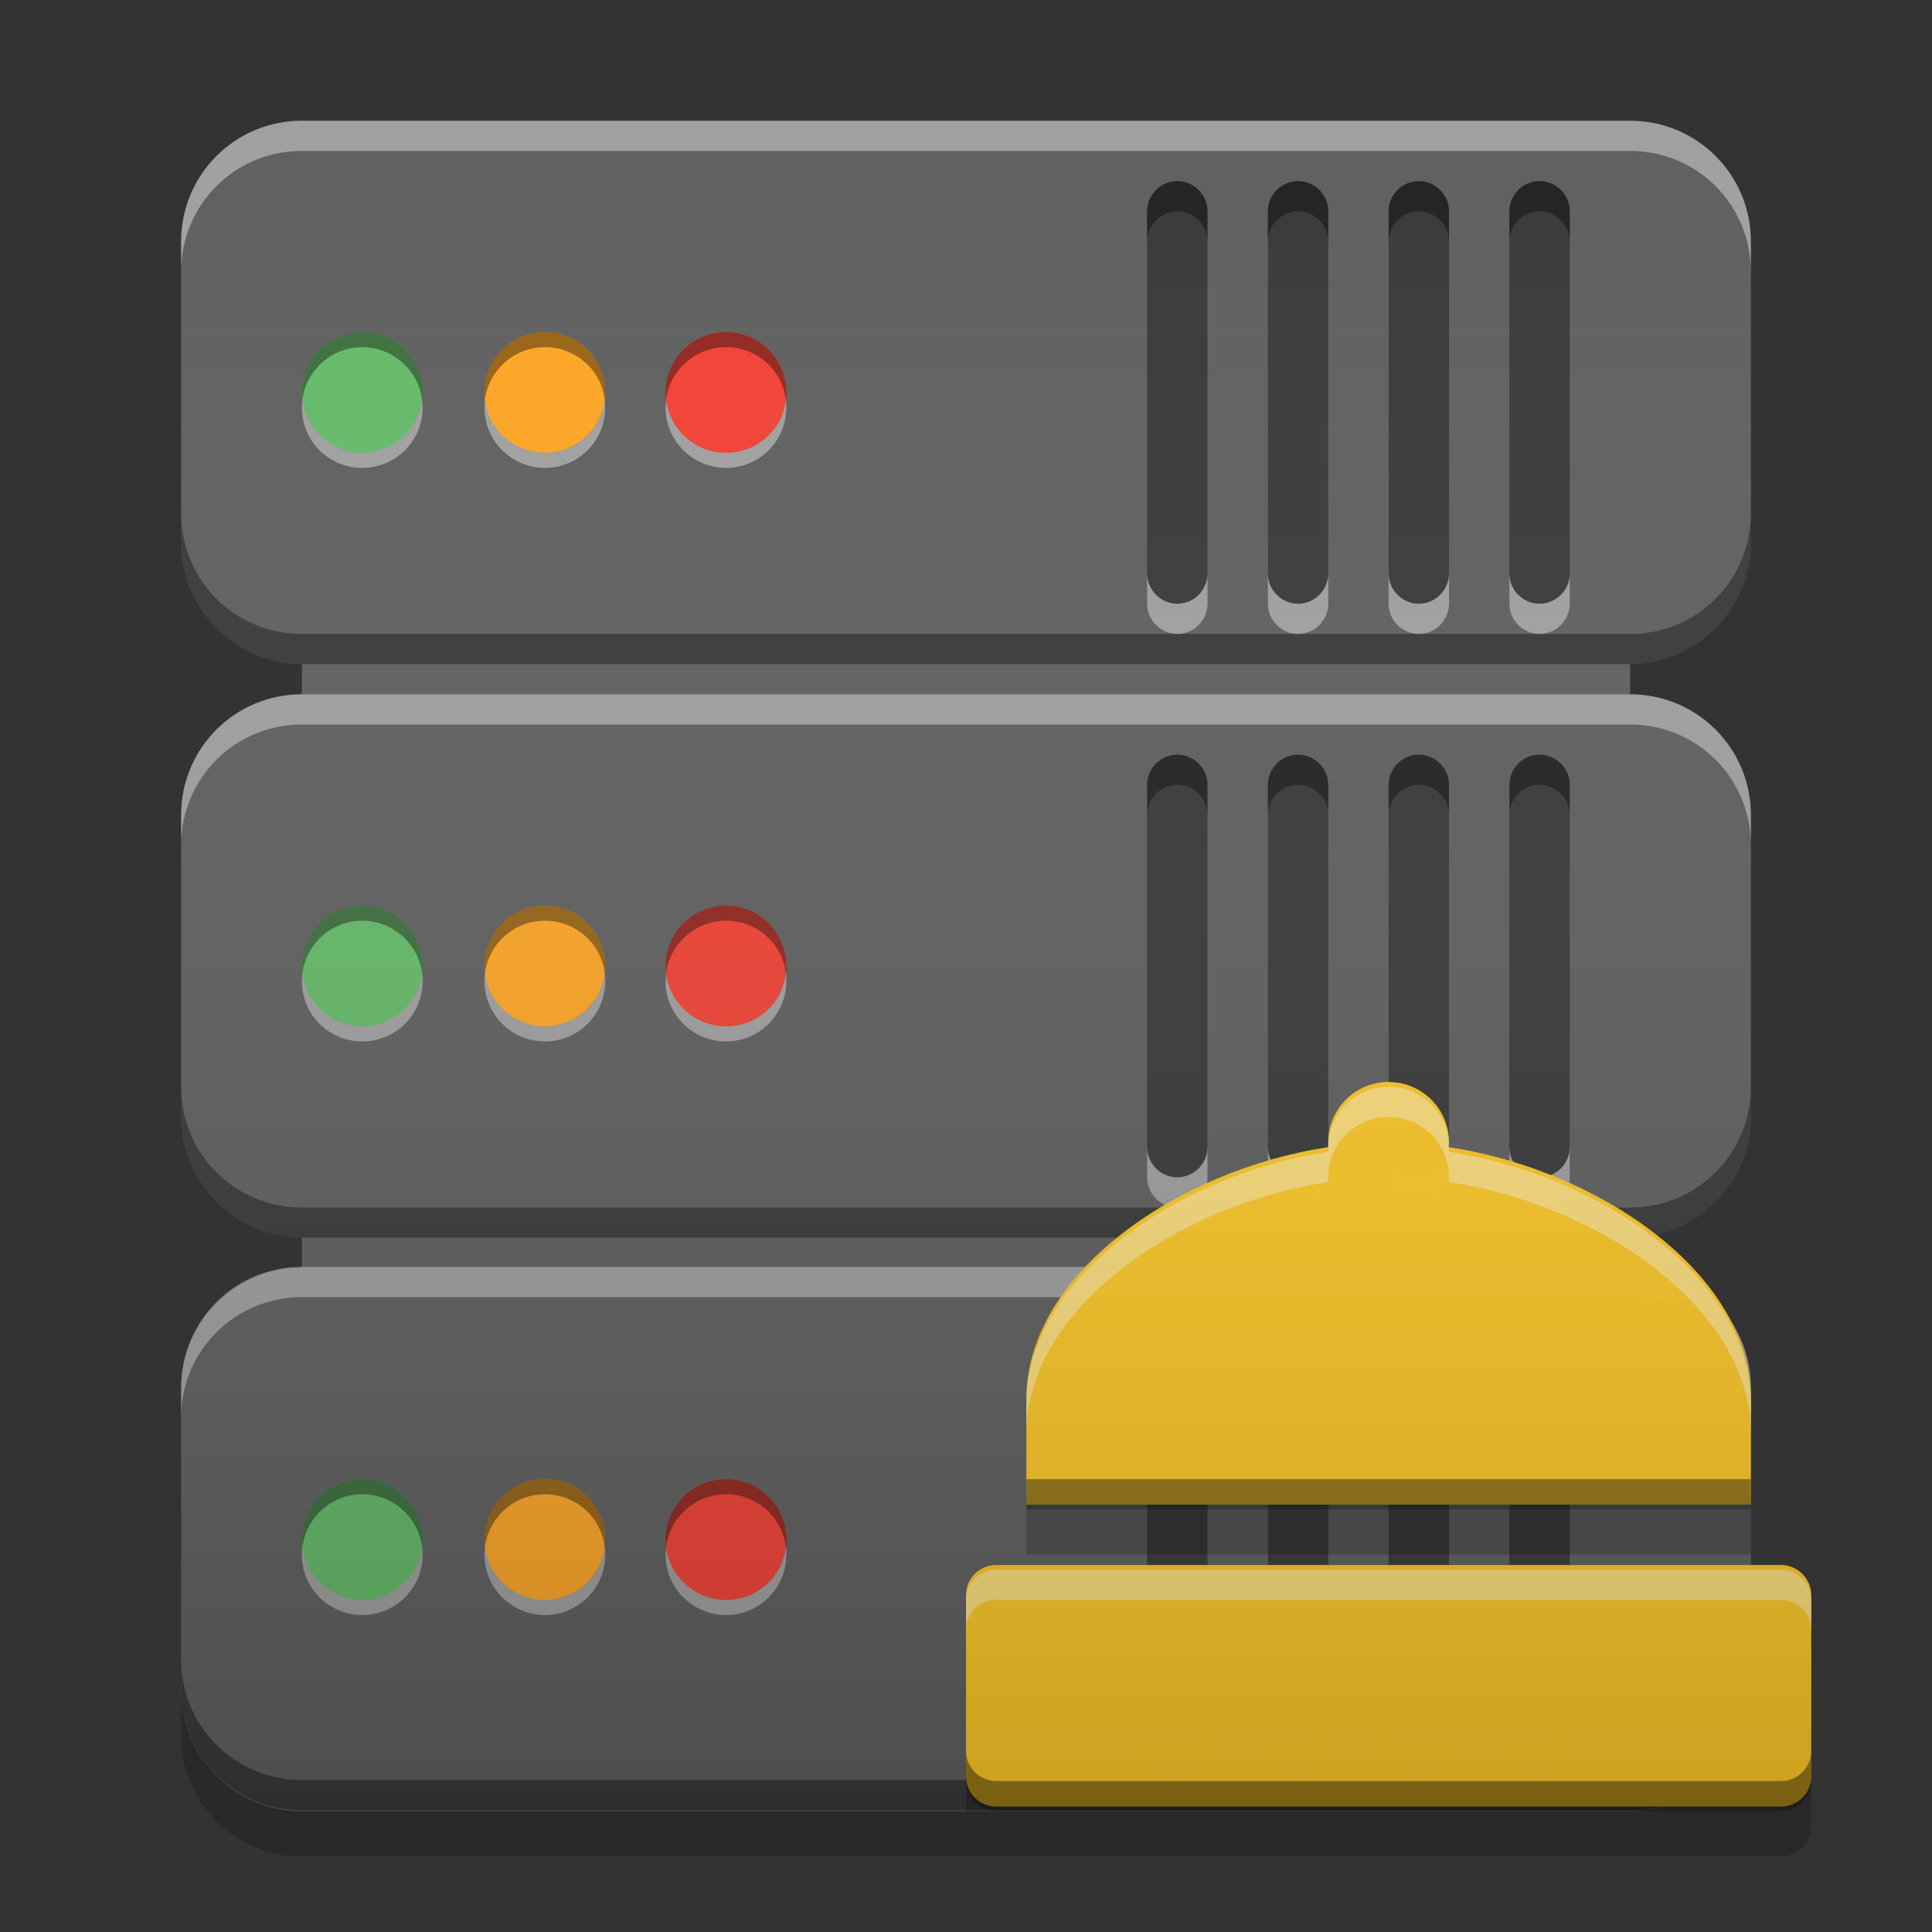 
<svg xmlns="http://www.w3.org/2000/svg" xmlns:xlink="http://www.w3.org/1999/xlink" width="16" height="16" viewBox="0 0 16 16" version="1.1">
<rect x="0" y="0" width="16" height="16" fill="#333333" stroke="none"/>
<defs>
<linearGradient id="linear0" gradientUnits="userSpaceOnUse" x1="32" y1="60" x2="32" y2="4" gradientTransform="matrix(0.25,0,0,0.25,0,0)">
<stop offset="0" style="stop-color:rgb(0%,0%,0%);stop-opacity:0.2;"/>
<stop offset="1" style="stop-color:rgb(100%,100%,100%);stop-opacity:0;"/>
</linearGradient>
</defs>
<g id="surface1">
<path style=" stroke:none;fill-rule:nonzero;fill:rgb(38.039%,38.039%,38.039%);fill-opacity:0.996;" d="M 3.5 3.5 L 12.5 3.5 C 13.051 3.5 13.5 3.949 13.5 4.5 L 13.5 11 C 13.5 11.551 13.051 12 12.5 12 L 3.5 12 C 2.949 12 2.5 11.551 2.5 11 L 2.5 4.5 C 2.5 3.949 2.949 3.5 3.5 3.5 Z M 3.5 3.5 "/>
<path style=" stroke:none;fill-rule:nonzero;fill:rgb(38.039%,38.039%,38.039%);fill-opacity:0.996;" d="M 2.5 1 L 13.5 1 C 14.051 1 14.5 1.449 14.5 2 L 14.5 4.5 C 14.5 5.051 14.051 5.5 13.5 5.5 L 2.5 5.5 C 1.949 5.5 1.5 5.051 1.5 4.5 L 1.5 2 C 1.5 1.449 1.949 1 2.5 1 Z M 2.5 1 "/>
<path style=" stroke:none;fill-rule:nonzero;fill:rgb(40%,73.333%,41.569%);fill-opacity:0.996;" d="M 3 2.75 C 3.277 2.75 3.5 2.973 3.5 3.25 C 3.5 3.527 3.277 3.75 3 3.75 C 2.723 3.75 2.5 3.527 2.5 3.25 C 2.5 2.973 2.723 2.75 3 2.75 Z M 3 2.75 "/>
<path style=" stroke:none;fill-rule:nonzero;fill:rgb(0%,0%,0%);fill-opacity:0.4;" d="M 2.988 2.75 C 2.715 2.758 2.5 2.977 2.5 3.25 C 2.5 3.27 2.5 3.293 2.504 3.312 C 2.535 3.066 2.746 2.875 3 2.875 C 3.254 2.875 3.465 3.066 3.496 3.312 C 3.5 3.293 3.5 3.27 3.5 3.25 C 3.5 2.973 3.277 2.75 3 2.75 C 2.996 2.75 2.992 2.75 2.988 2.75 Z M 2.988 2.75 "/>
<path style=" stroke:none;fill-rule:nonzero;fill:rgb(100%,100%,100%);fill-opacity:0.4;" d="M 2.988 3.875 C 2.715 3.867 2.5 3.648 2.5 3.375 C 2.5 3.355 2.5 3.332 2.504 3.312 C 2.535 3.559 2.746 3.75 3 3.75 C 3.254 3.75 3.465 3.559 3.496 3.312 C 3.5 3.332 3.5 3.355 3.5 3.375 C 3.5 3.652 3.277 3.875 3 3.875 C 2.996 3.875 2.992 3.875 2.988 3.875 Z M 2.988 3.875 "/>
<path style=" stroke:none;fill-rule:nonzero;fill:rgb(100%,65.49%,14.902%);fill-opacity:0.996;" d="M 4.512 2.75 C 4.789 2.75 5.012 2.973 5.012 3.25 C 5.012 3.527 4.789 3.75 4.512 3.75 C 4.238 3.75 4.012 3.527 4.012 3.25 C 4.012 2.973 4.238 2.75 4.512 2.75 Z M 4.512 2.75 "/>
<path style=" stroke:none;fill-rule:nonzero;fill:rgb(0%,0%,0%);fill-opacity:0.4;" d="M 4.5 2.75 C 4.23 2.758 4.012 2.977 4.012 3.25 C 4.012 3.27 4.016 3.293 4.016 3.312 C 4.047 3.066 4.258 2.875 4.512 2.875 C 4.77 2.875 4.98 3.066 5.008 3.312 C 5.012 3.293 5.012 3.27 5.012 3.25 C 5.012 2.973 4.789 2.75 4.512 2.75 C 4.508 2.75 4.504 2.75 4.5 2.75 Z M 4.5 2.75 "/>
<path style=" stroke:none;fill-rule:nonzero;fill:rgb(100%,100%,100%);fill-opacity:0.4;" d="M 4.5 3.875 C 4.23 3.867 4.012 3.648 4.012 3.375 C 4.012 3.355 4.016 3.332 4.016 3.312 C 4.047 3.559 4.258 3.75 4.512 3.75 C 4.77 3.75 4.98 3.559 5.008 3.312 C 5.012 3.332 5.012 3.355 5.012 3.375 C 5.012 3.652 4.789 3.875 4.512 3.875 C 4.508 3.875 4.504 3.875 4.5 3.875 Z M 4.5 3.875 "/>
<path style=" stroke:none;fill-rule:nonzero;fill:rgb(95.686%,26.275%,21.176%);fill-opacity:0.996;" d="M 6.012 2.75 C 6.289 2.75 6.512 2.973 6.512 3.25 C 6.512 3.527 6.289 3.75 6.012 3.75 C 5.738 3.75 5.512 3.527 5.512 3.25 C 5.512 2.973 5.738 2.75 6.012 2.75 Z M 6.012 2.75 "/>
<path style=" stroke:none;fill-rule:nonzero;fill:rgb(0%,0%,0%);fill-opacity:0.4;" d="M 6 2.75 C 5.73 2.758 5.512 2.977 5.512 3.25 C 5.512 3.27 5.516 3.293 5.516 3.312 C 5.547 3.066 5.758 2.875 6.012 2.875 C 6.27 2.875 6.48 3.066 6.508 3.312 C 6.512 3.293 6.512 3.27 6.512 3.25 C 6.512 2.973 6.289 2.75 6.012 2.75 C 6.008 2.75 6.004 2.75 6 2.75 Z M 6 2.75 "/>
<path style=" stroke:none;fill-rule:nonzero;fill:rgb(100%,100%,100%);fill-opacity:0.4;" d="M 6 3.875 C 5.73 3.867 5.512 3.648 5.512 3.375 C 5.512 3.355 5.516 3.332 5.516 3.312 C 5.547 3.559 5.758 3.75 6.012 3.75 C 6.27 3.75 6.48 3.559 6.508 3.312 C 6.512 3.332 6.512 3.355 6.512 3.375 C 6.512 3.652 6.289 3.875 6.012 3.875 C 6.008 3.875 6.004 3.875 6 3.875 Z M 6 3.875 "/>
<path style=" stroke:none;fill-rule:nonzero;fill:rgb(100%,100%,100%);fill-opacity:0.4;" d="M 2.5 1 C 1.945 1 1.5 1.445 1.5 2 L 1.5 2.25 C 1.5 1.695 1.945 1.25 2.5 1.25 L 13.5 1.25 C 14.055 1.25 14.5 1.695 14.5 2.25 L 14.5 2 C 14.5 1.445 14.055 1 13.5 1 Z M 2.5 1 "/>
<path style=" stroke:none;fill-rule:nonzero;fill:rgb(0%,0%,0%);fill-opacity:0.4;" d="M 2.5 5.5 C 1.945 5.5 1.5 5.055 1.5 4.5 L 1.5 4.25 C 1.5 4.805 1.945 5.25 2.5 5.25 L 13.5 5.25 C 14.055 5.25 14.5 4.805 14.5 4.25 L 14.5 4.5 C 14.5 5.055 14.055 5.5 13.5 5.5 Z M 2.5 5.5 "/>
<path style=" stroke:none;fill-rule:nonzero;fill:rgb(38.039%,38.039%,38.039%);fill-opacity:0.996;" d="M 2.5 10.5 L 13.5 10.5 C 14.051 10.5 14.5 10.949 14.5 11.5 L 14.5 14 C 14.5 14.551 14.051 15 13.5 15 L 2.5 15 C 1.949 15 1.5 14.551 1.5 14 L 1.5 11.5 C 1.5 10.949 1.949 10.5 2.5 10.5 Z M 2.5 10.5 "/>
<path style=" stroke:none;fill-rule:nonzero;fill:rgb(38.039%,38.039%,38.039%);fill-opacity:0.996;" d="M 2.5 5.75 L 13.5 5.75 C 14.051 5.75 14.5 6.199 14.5 6.75 L 14.5 9.25 C 14.5 9.801 14.051 10.25 13.5 10.25 L 2.5 10.25 C 1.949 10.25 1.5 9.801 1.5 9.25 L 1.5 6.75 C 1.5 6.199 1.949 5.75 2.5 5.75 Z M 2.5 5.75 "/>
<path style=" stroke:none;fill-rule:nonzero;fill:rgb(100%,100%,100%);fill-opacity:0.4;" d="M 2.5 5.75 C 1.945 5.75 1.5 6.195 1.5 6.75 L 1.5 7 C 1.5 6.445 1.945 6 2.5 6 L 13.5 6 C 14.055 6 14.5 6.445 14.5 7 L 14.5 6.75 C 14.5 6.195 14.055 5.75 13.5 5.75 Z M 2.5 5.75 "/>
<path style=" stroke:none;fill-rule:nonzero;fill:rgb(0%,0%,0%);fill-opacity:0.4;" d="M 2.5 10.25 C 1.945 10.25 1.5 9.805 1.5 9.25 L 1.5 9 C 1.5 9.555 1.945 10 2.5 10 L 13.5 10 C 14.055 10 14.5 9.555 14.5 9 L 14.5 9.25 C 14.5 9.805 14.055 10.25 13.5 10.25 Z M 2.5 10.25 "/>
<path style=" stroke:none;fill-rule:nonzero;fill:rgb(100%,100%,100%);fill-opacity:0.4;" d="M 2.5 10.492 C 1.945 10.492 1.5 10.938 1.5 11.492 L 1.5 11.742 C 1.5 11.188 1.945 10.742 2.5 10.742 L 13.5 10.742 C 14.055 10.742 14.5 11.188 14.5 11.742 L 14.5 11.492 C 14.5 10.938 14.055 10.492 13.5 10.492 Z M 2.5 10.492 "/>
<path style=" stroke:none;fill-rule:nonzero;fill:rgb(0%,0%,0%);fill-opacity:0.4;" d="M 2.5 14.992 C 1.945 14.992 1.5 14.547 1.5 13.992 L 1.5 13.742 C 1.5 14.297 1.945 14.742 2.5 14.742 L 13.5 14.742 C 14.055 14.742 14.5 14.297 14.5 13.742 L 14.5 13.992 C 14.5 14.547 14.055 14.992 13.5 14.992 Z M 2.5 14.992 "/>
<path style=" stroke:none;fill-rule:nonzero;fill:rgb(40%,73.333%,41.569%);fill-opacity:0.996;" d="M 3 7.5 C 3.277 7.5 3.5 7.723 3.5 8 C 3.5 8.277 3.277 8.5 3 8.5 C 2.723 8.5 2.5 8.277 2.5 8 C 2.5 7.723 2.723 7.5 3 7.5 Z M 3 7.5 "/>
<path style=" stroke:none;fill-rule:nonzero;fill:rgb(0%,0%,0%);fill-opacity:0.4;" d="M 2.988 7.5 C 2.715 7.508 2.5 7.727 2.5 8 C 2.5 8.02 2.5 8.043 2.504 8.062 C 2.535 7.816 2.746 7.625 3 7.625 C 3.254 7.625 3.465 7.816 3.496 8.062 C 3.5 8.043 3.5 8.02 3.5 8 C 3.5 7.723 3.277 7.5 3 7.5 C 2.996 7.5 2.992 7.5 2.988 7.5 Z M 2.988 7.5 "/>
<path style=" stroke:none;fill-rule:nonzero;fill:rgb(100%,100%,100%);fill-opacity:0.4;" d="M 2.988 8.625 C 2.715 8.617 2.5 8.398 2.5 8.125 C 2.5 8.105 2.5 8.082 2.504 8.062 C 2.535 8.309 2.746 8.5 3 8.5 C 3.254 8.5 3.465 8.309 3.496 8.062 C 3.5 8.082 3.5 8.105 3.5 8.125 C 3.5 8.402 3.277 8.625 3 8.625 C 2.996 8.625 2.992 8.625 2.988 8.625 Z M 2.988 8.625 "/>
<path style=" stroke:none;fill-rule:nonzero;fill:rgb(100%,65.49%,14.902%);fill-opacity:0.996;" d="M 4.512 7.5 C 4.789 7.5 5.012 7.723 5.012 8 C 5.012 8.277 4.789 8.5 4.512 8.5 C 4.238 8.5 4.012 8.277 4.012 8 C 4.012 7.723 4.238 7.5 4.512 7.5 Z M 4.512 7.5 "/>
<path style=" stroke:none;fill-rule:nonzero;fill:rgb(0%,0%,0%);fill-opacity:0.4;" d="M 4.5 7.5 C 4.23 7.508 4.012 7.727 4.012 8 C 4.012 8.02 4.016 8.043 4.016 8.062 C 4.047 7.816 4.258 7.625 4.512 7.625 C 4.77 7.625 4.98 7.816 5.008 8.062 C 5.012 8.043 5.012 8.02 5.012 8 C 5.012 7.723 4.789 7.5 4.512 7.5 C 4.508 7.5 4.504 7.5 4.5 7.5 Z M 4.5 7.5 "/>
<path style=" stroke:none;fill-rule:nonzero;fill:rgb(100%,100%,100%);fill-opacity:0.4;" d="M 4.5 8.625 C 4.23 8.617 4.012 8.398 4.012 8.125 C 4.012 8.105 4.016 8.082 4.016 8.062 C 4.047 8.309 4.258 8.5 4.512 8.5 C 4.77 8.5 4.98 8.309 5.008 8.062 C 5.012 8.082 5.012 8.105 5.012 8.125 C 5.012 8.402 4.789 8.625 4.512 8.625 C 4.508 8.625 4.504 8.625 4.5 8.625 Z M 4.5 8.625 "/>
<path style=" stroke:none;fill-rule:nonzero;fill:rgb(95.686%,26.275%,21.176%);fill-opacity:0.996;" d="M 6.012 7.5 C 6.289 7.5 6.512 7.723 6.512 8 C 6.512 8.277 6.289 8.5 6.012 8.5 C 5.738 8.5 5.512 8.277 5.512 8 C 5.512 7.723 5.738 7.5 6.012 7.5 Z M 6.012 7.5 "/>
<path style=" stroke:none;fill-rule:nonzero;fill:rgb(0%,0%,0%);fill-opacity:0.4;" d="M 6 7.5 C 5.73 7.508 5.512 7.727 5.512 8 C 5.512 8.02 5.516 8.043 5.516 8.062 C 5.547 7.816 5.758 7.625 6.012 7.625 C 6.27 7.625 6.48 7.816 6.508 8.062 C 6.512 8.043 6.512 8.02 6.512 8 C 6.512 7.723 6.289 7.5 6.012 7.5 C 6.008 7.5 6.004 7.5 6 7.5 Z M 6 7.5 "/>
<path style=" stroke:none;fill-rule:nonzero;fill:rgb(100%,100%,100%);fill-opacity:0.4;" d="M 6 8.625 C 5.73 8.617 5.512 8.398 5.512 8.125 C 5.512 8.105 5.516 8.082 5.516 8.062 C 5.547 8.309 5.758 8.5 6.012 8.5 C 6.27 8.5 6.48 8.309 6.508 8.062 C 6.512 8.082 6.512 8.105 6.512 8.125 C 6.512 8.402 6.289 8.625 6.012 8.625 C 6.008 8.625 6.004 8.625 6 8.625 Z M 6 8.625 "/>
<path style=" stroke:none;fill-rule:nonzero;fill:rgb(40%,73.333%,41.569%);fill-opacity:0.996;" d="M 3 12.25 C 3.277 12.25 3.5 12.473 3.5 12.75 C 3.5 13.027 3.277 13.25 3 13.25 C 2.723 13.25 2.5 13.027 2.5 12.75 C 2.5 12.473 2.723 12.25 3 12.25 Z M 3 12.25 "/>
<path style=" stroke:none;fill-rule:nonzero;fill:rgb(0%,0%,0%);fill-opacity:0.4;" d="M 2.988 12.25 C 2.715 12.258 2.5 12.477 2.5 12.75 C 2.5 12.77 2.5 12.793 2.504 12.812 C 2.535 12.566 2.746 12.375 3 12.375 C 3.254 12.375 3.465 12.566 3.496 12.812 C 3.5 12.793 3.5 12.77 3.5 12.75 C 3.5 12.473 3.277 12.25 3 12.25 C 2.996 12.25 2.992 12.25 2.988 12.25 Z M 2.988 12.25 "/>
<path style=" stroke:none;fill-rule:nonzero;fill:rgb(100%,100%,100%);fill-opacity:0.4;" d="M 2.988 13.375 C 2.715 13.367 2.5 13.148 2.5 12.875 C 2.5 12.855 2.5 12.832 2.504 12.812 C 2.535 13.059 2.746 13.25 3 13.25 C 3.254 13.25 3.465 13.059 3.496 12.812 C 3.5 12.832 3.5 12.855 3.5 12.875 C 3.5 13.152 3.277 13.375 3 13.375 C 2.996 13.375 2.992 13.375 2.988 13.375 Z M 2.988 13.375 "/>
<path style=" stroke:none;fill-rule:nonzero;fill:rgb(100%,65.49%,14.902%);fill-opacity:0.996;" d="M 4.512 12.25 C 4.789 12.25 5.012 12.473 5.012 12.75 C 5.012 13.027 4.789 13.25 4.512 13.25 C 4.238 13.25 4.012 13.027 4.012 12.75 C 4.012 12.473 4.238 12.25 4.512 12.25 Z M 4.512 12.25 "/>
<path style=" stroke:none;fill-rule:nonzero;fill:rgb(0%,0%,0%);fill-opacity:0.4;" d="M 4.5 12.25 C 4.23 12.258 4.012 12.477 4.012 12.75 C 4.012 12.77 4.016 12.793 4.016 12.812 C 4.047 12.566 4.258 12.375 4.512 12.375 C 4.77 12.375 4.98 12.566 5.008 12.812 C 5.012 12.793 5.012 12.77 5.012 12.75 C 5.012 12.473 4.789 12.25 4.512 12.25 C 4.508 12.25 4.504 12.25 4.5 12.25 Z M 4.5 12.25 "/>
<path style=" stroke:none;fill-rule:nonzero;fill:rgb(100%,100%,100%);fill-opacity:0.4;" d="M 4.5 13.375 C 4.23 13.367 4.012 13.148 4.012 12.875 C 4.012 12.855 4.016 12.832 4.016 12.812 C 4.047 13.059 4.258 13.25 4.512 13.25 C 4.77 13.25 4.98 13.059 5.008 12.812 C 5.012 12.832 5.012 12.855 5.012 12.875 C 5.012 13.152 4.789 13.375 4.512 13.375 C 4.508 13.375 4.504 13.375 4.5 13.375 Z M 4.5 13.375 "/>
<path style=" stroke:none;fill-rule:nonzero;fill:rgb(95.686%,26.275%,21.176%);fill-opacity:0.996;" d="M 6.012 12.25 C 6.289 12.25 6.512 12.473 6.512 12.75 C 6.512 13.027 6.289 13.25 6.012 13.25 C 5.738 13.25 5.512 13.027 5.512 12.75 C 5.512 12.473 5.738 12.25 6.012 12.25 Z M 6.012 12.25 "/>
<path style=" stroke:none;fill-rule:nonzero;fill:rgb(0%,0%,0%);fill-opacity:0.4;" d="M 6 12.25 C 5.73 12.258 5.512 12.477 5.512 12.75 C 5.512 12.77 5.516 12.793 5.516 12.812 C 5.547 12.566 5.758 12.375 6.012 12.375 C 6.27 12.375 6.48 12.566 6.508 12.812 C 6.512 12.793 6.512 12.77 6.512 12.75 C 6.512 12.473 6.289 12.25 6.012 12.25 C 6.008 12.25 6.004 12.25 6 12.25 Z M 6 12.25 "/>
<path style=" stroke:none;fill-rule:nonzero;fill:rgb(100%,100%,100%);fill-opacity:0.4;" d="M 6 13.375 C 5.73 13.367 5.512 13.148 5.512 12.875 C 5.512 12.855 5.516 12.832 5.516 12.812 C 5.547 13.059 5.758 13.25 6.012 13.25 C 6.27 13.25 6.48 13.059 6.508 12.812 C 6.512 12.832 6.512 12.855 6.512 12.875 C 6.512 13.152 6.289 13.375 6.012 13.375 C 6.008 13.375 6.004 13.375 6 13.375 Z M 6 13.375 "/>
<path style=" stroke:none;fill-rule:nonzero;fill:rgb(0%,0%,0%);fill-opacity:0.2;" d="M 1.5 14 L 1.5 14.375 C 1.5 14.93 1.945 15.375 2.5 15.375 L 13.5 15.375 C 13.504 15.375 13.508 15.375 13.508 15.375 L 8.25 15.375 C 8.113 15.375 8 15.262 8 15.125 L 8 15 L 2.5 15 C 1.945 15 1.5 14.555 1.5 14 Z M 1.5 14 "/>
<path style=" stroke:none;fill-rule:nonzero;fill:rgb(0%,0%,0%);fill-opacity:0.4;" d="M 9.75 1.5 C 9.887 1.5 10 1.613 10 1.75 L 10 4.75 C 10 4.887 9.887 5 9.75 5 C 9.613 5 9.5 4.887 9.5 4.75 L 9.5 1.75 C 9.5 1.613 9.613 1.5 9.75 1.5 Z M 9.75 1.5 "/>
<path style=" stroke:none;fill-rule:nonzero;fill:rgb(0%,0%,0%);fill-opacity:0.4;" d="M 9.75 1.5 C 9.613 1.5 9.5 1.613 9.5 1.75 L 9.5 2 C 9.5 1.863 9.613 1.75 9.75 1.75 C 9.887 1.75 10 1.863 10 2 L 10 1.75 C 10 1.613 9.887 1.5 9.75 1.5 Z M 9.75 1.5 "/>
<path style=" stroke:none;fill-rule:nonzero;fill:rgb(100%,100%,100%);fill-opacity:0.4;" d="M 9.75 5.25 C 9.613 5.25 9.5 5.137 9.5 5 L 9.5 4.75 C 9.5 4.887 9.613 5 9.75 5 C 9.887 5 10 4.887 10 4.75 L 10 5 C 10 5.137 9.887 5.25 9.75 5.25 Z M 9.75 5.25 "/>
<path style=" stroke:none;fill-rule:nonzero;fill:rgb(0%,0%,0%);fill-opacity:0.4;" d="M 10.75 1.5 C 10.887 1.5 11 1.613 11 1.75 L 11 4.75 C 11 4.887 10.887 5 10.75 5 C 10.613 5 10.5 4.887 10.5 4.75 L 10.5 1.75 C 10.5 1.613 10.613 1.5 10.75 1.5 Z M 10.75 1.5 "/>
<path style=" stroke:none;fill-rule:nonzero;fill:rgb(0%,0%,0%);fill-opacity:0.4;" d="M 10.75 1.5 C 10.613 1.5 10.5 1.613 10.5 1.75 L 10.5 2 C 10.5 1.863 10.613 1.75 10.75 1.75 C 10.887 1.75 11 1.863 11 2 L 11 1.75 C 11 1.613 10.887 1.5 10.75 1.5 Z M 10.75 1.5 "/>
<path style=" stroke:none;fill-rule:nonzero;fill:rgb(100%,100%,100%);fill-opacity:0.4;" d="M 10.75 5.25 C 10.613 5.25 10.5 5.137 10.5 5 L 10.5 4.75 C 10.5 4.887 10.613 5 10.75 5 C 10.887 5 11 4.887 11 4.75 L 11 5 C 11 5.137 10.887 5.25 10.75 5.25 Z M 10.75 5.25 "/>
<path style=" stroke:none;fill-rule:nonzero;fill:rgb(0%,0%,0%);fill-opacity:0.4;" d="M 11.75 1.5 C 11.887 1.5 12 1.613 12 1.75 L 12 4.75 C 12 4.887 11.887 5 11.75 5 C 11.613 5 11.5 4.887 11.5 4.75 L 11.5 1.75 C 11.5 1.613 11.613 1.5 11.75 1.5 Z M 11.75 1.5 "/>
<path style=" stroke:none;fill-rule:nonzero;fill:rgb(0%,0%,0%);fill-opacity:0.4;" d="M 11.75 1.5 C 11.613 1.5 11.5 1.613 11.5 1.75 L 11.5 2 C 11.5 1.863 11.613 1.75 11.75 1.75 C 11.887 1.75 12 1.863 12 2 L 12 1.75 C 12 1.613 11.887 1.5 11.75 1.5 Z M 11.75 1.5 "/>
<path style=" stroke:none;fill-rule:nonzero;fill:rgb(100%,100%,100%);fill-opacity:0.4;" d="M 11.75 5.25 C 11.613 5.25 11.5 5.137 11.5 5 L 11.5 4.75 C 11.5 4.887 11.613 5 11.75 5 C 11.887 5 12 4.887 12 4.75 L 12 5 C 12 5.137 11.887 5.25 11.75 5.25 Z M 11.75 5.25 "/>
<path style=" stroke:none;fill-rule:nonzero;fill:rgb(0%,0%,0%);fill-opacity:0.4;" d="M 12.75 1.5 C 12.887 1.5 13 1.613 13 1.75 L 13 4.75 C 13 4.887 12.887 5 12.75 5 C 12.613 5 12.5 4.887 12.5 4.75 L 12.5 1.75 C 12.5 1.613 12.613 1.5 12.75 1.5 Z M 12.75 1.5 "/>
<path style=" stroke:none;fill-rule:nonzero;fill:rgb(0%,0%,0%);fill-opacity:0.4;" d="M 12.75 1.5 C 12.613 1.5 12.5 1.613 12.5 1.75 L 12.5 2 C 12.5 1.863 12.613 1.75 12.75 1.75 C 12.887 1.75 13 1.863 13 2 L 13 1.75 C 13 1.613 12.887 1.5 12.75 1.5 Z M 12.75 1.5 "/>
<path style=" stroke:none;fill-rule:nonzero;fill:rgb(100%,100%,100%);fill-opacity:0.4;" d="M 12.75 5.25 C 12.613 5.25 12.5 5.137 12.5 5 L 12.5 4.75 C 12.5 4.887 12.613 5 12.75 5 C 12.887 5 13 4.887 13 4.75 L 13 5 C 13 5.137 12.887 5.25 12.75 5.25 Z M 12.75 5.25 "/>
<path style=" stroke:none;fill-rule:nonzero;fill:rgb(0%,0%,0%);fill-opacity:0.4;" d="M 9.75 6.25 C 9.887 6.25 10 6.363 10 6.5 L 10 9.5 C 10 9.637 9.887 9.75 9.75 9.75 C 9.613 9.75 9.5 9.637 9.5 9.5 L 9.5 6.5 C 9.5 6.363 9.613 6.25 9.75 6.25 Z M 9.75 6.25 "/>
<path style=" stroke:none;fill-rule:nonzero;fill:rgb(0%,0%,0%);fill-opacity:0.4;" d="M 9.75 6.25 C 9.613 6.25 9.5 6.363 9.5 6.5 L 9.5 6.75 C 9.5 6.613 9.613 6.5 9.75 6.5 C 9.887 6.5 10 6.613 10 6.75 L 10 6.5 C 10 6.363 9.887 6.25 9.75 6.25 Z M 9.75 6.25 "/>
<path style=" stroke:none;fill-rule:nonzero;fill:rgb(100%,100%,100%);fill-opacity:0.4;" d="M 9.75 10 C 9.613 10 9.5 9.887 9.5 9.75 L 9.5 9.5 C 9.5 9.637 9.613 9.75 9.75 9.75 C 9.887 9.75 10 9.637 10 9.5 L 10 9.75 C 10 9.887 9.887 10 9.75 10 Z M 9.75 10 "/>
<path style=" stroke:none;fill-rule:nonzero;fill:rgb(0%,0%,0%);fill-opacity:0.4;" d="M 10.75 6.25 C 10.887 6.25 11 6.363 11 6.5 L 11 9.5 C 11 9.637 10.887 9.75 10.75 9.75 C 10.613 9.75 10.5 9.637 10.5 9.5 L 10.5 6.5 C 10.5 6.363 10.613 6.25 10.75 6.25 Z M 10.75 6.25 "/>
<path style=" stroke:none;fill-rule:nonzero;fill:rgb(0%,0%,0%);fill-opacity:0.4;" d="M 10.75 6.25 C 10.613 6.25 10.5 6.363 10.5 6.5 L 10.5 6.75 C 10.5 6.613 10.613 6.5 10.75 6.5 C 10.887 6.5 11 6.613 11 6.75 L 11 6.5 C 11 6.363 10.887 6.25 10.75 6.25 Z M 10.75 6.25 "/>
<path style=" stroke:none;fill-rule:nonzero;fill:rgb(100%,100%,100%);fill-opacity:0.4;" d="M 10.75 10 C 10.613 10 10.5 9.887 10.5 9.75 L 10.5 9.5 C 10.5 9.637 10.613 9.75 10.75 9.75 C 10.887 9.75 11 9.637 11 9.5 L 11 9.75 C 11 9.887 10.887 10 10.75 10 Z M 10.75 10 "/>
<path style=" stroke:none;fill-rule:nonzero;fill:rgb(0%,0%,0%);fill-opacity:0.4;" d="M 11.75 6.25 C 11.887 6.25 12 6.363 12 6.5 L 12 9.5 C 12 9.637 11.887 9.75 11.75 9.75 C 11.613 9.75 11.5 9.637 11.5 9.5 L 11.5 6.5 C 11.5 6.363 11.613 6.25 11.75 6.25 Z M 11.75 6.25 "/>
<path style=" stroke:none;fill-rule:nonzero;fill:rgb(0%,0%,0%);fill-opacity:0.4;" d="M 11.75 6.25 C 11.613 6.25 11.5 6.363 11.5 6.5 L 11.5 6.75 C 11.5 6.613 11.613 6.5 11.75 6.5 C 11.887 6.5 12 6.613 12 6.75 L 12 6.5 C 12 6.363 11.887 6.25 11.75 6.25 Z M 11.75 6.25 "/>
<path style=" stroke:none;fill-rule:nonzero;fill:rgb(100%,100%,100%);fill-opacity:0.4;" d="M 11.75 10 C 11.613 10 11.5 9.887 11.5 9.75 L 11.5 9.5 C 11.5 9.637 11.613 9.75 11.75 9.75 C 11.887 9.75 12 9.637 12 9.5 L 12 9.75 C 12 9.887 11.887 10 11.75 10 Z M 11.75 10 "/>
<path style=" stroke:none;fill-rule:nonzero;fill:rgb(0%,0%,0%);fill-opacity:0.4;" d="M 12.75 6.25 C 12.887 6.25 13 6.363 13 6.5 L 13 9.5 C 13 9.637 12.887 9.75 12.75 9.75 C 12.613 9.75 12.5 9.637 12.5 9.5 L 12.5 6.5 C 12.5 6.363 12.613 6.25 12.75 6.25 Z M 12.75 6.25 "/>
<path style=" stroke:none;fill-rule:nonzero;fill:rgb(0%,0%,0%);fill-opacity:0.4;" d="M 12.75 6.25 C 12.613 6.25 12.5 6.363 12.5 6.5 L 12.5 6.75 C 12.5 6.613 12.613 6.5 12.75 6.5 C 12.887 6.5 13 6.613 13 6.75 L 13 6.5 C 13 6.363 12.887 6.25 12.75 6.25 Z M 12.75 6.25 "/>
<path style=" stroke:none;fill-rule:nonzero;fill:rgb(100%,100%,100%);fill-opacity:0.4;" d="M 12.75 10 C 12.613 10 12.5 9.887 12.5 9.75 L 12.5 9.5 C 12.5 9.637 12.613 9.75 12.75 9.75 C 12.887 9.75 13 9.637 13 9.5 L 13 9.75 C 13 9.887 12.887 10 12.75 10 Z M 12.75 10 "/>
<path style=" stroke:none;fill-rule:nonzero;fill:rgb(0%,0%,0%);fill-opacity:0.4;" d="M 9.75 11 C 9.887 11 10 11.113 10 11.25 L 10 14.25 C 10 14.387 9.887 14.5 9.75 14.5 C 9.613 14.5 9.5 14.387 9.5 14.25 L 9.5 11.25 C 9.5 11.113 9.613 11 9.75 11 Z M 9.75 11 "/>
<path style=" stroke:none;fill-rule:nonzero;fill:rgb(0%,0%,0%);fill-opacity:0.4;" d="M 9.75 11 C 9.613 11 9.5 11.113 9.5 11.25 L 9.5 11.5 C 9.5 11.363 9.613 11.25 9.75 11.25 C 9.887 11.25 10 11.363 10 11.5 L 10 11.25 C 10 11.113 9.887 11 9.75 11 Z M 9.75 11 "/>
<path style=" stroke:none;fill-rule:nonzero;fill:rgb(100%,100%,100%);fill-opacity:0.4;" d="M 9.75 14.75 C 9.613 14.75 9.5 14.637 9.5 14.5 L 9.5 14.25 C 9.5 14.387 9.613 14.5 9.75 14.5 C 9.887 14.5 10 14.387 10 14.25 L 10 14.5 C 10 14.637 9.887 14.75 9.75 14.75 Z M 9.75 14.75 "/>
<path style=" stroke:none;fill-rule:nonzero;fill:rgb(0%,0%,0%);fill-opacity:0.4;" d="M 10.75 11 C 10.887 11 11 11.113 11 11.25 L 11 14.25 C 11 14.387 10.887 14.5 10.75 14.5 C 10.613 14.5 10.5 14.387 10.5 14.25 L 10.5 11.25 C 10.5 11.113 10.613 11 10.75 11 Z M 10.75 11 "/>
<path style=" stroke:none;fill-rule:nonzero;fill:rgb(0%,0%,0%);fill-opacity:0.4;" d="M 10.75 11 C 10.613 11 10.5 11.113 10.5 11.25 L 10.5 11.5 C 10.5 11.363 10.613 11.25 10.75 11.25 C 10.887 11.25 11 11.363 11 11.5 L 11 11.25 C 11 11.113 10.887 11 10.75 11 Z M 10.75 11 "/>
<path style=" stroke:none;fill-rule:nonzero;fill:rgb(100%,100%,100%);fill-opacity:0.4;" d="M 10.75 14.75 C 10.613 14.75 10.5 14.637 10.5 14.5 L 10.5 14.25 C 10.5 14.387 10.613 14.5 10.75 14.5 C 10.887 14.5 11 14.387 11 14.25 L 11 14.5 C 11 14.637 10.887 14.75 10.75 14.75 Z M 10.75 14.75 "/>
<path style=" stroke:none;fill-rule:nonzero;fill:rgb(0%,0%,0%);fill-opacity:0.4;" d="M 11.75 11 C 11.887 11 12 11.113 12 11.25 L 12 14.25 C 12 14.387 11.887 14.5 11.75 14.5 C 11.613 14.5 11.5 14.387 11.5 14.25 L 11.5 11.25 C 11.5 11.113 11.613 11 11.75 11 Z M 11.75 11 "/>
<path style=" stroke:none;fill-rule:nonzero;fill:rgb(0%,0%,0%);fill-opacity:0.4;" d="M 11.75 11 C 11.613 11 11.5 11.113 11.5 11.25 L 11.5 11.5 C 11.5 11.363 11.613 11.25 11.75 11.25 C 11.887 11.25 12 11.363 12 11.5 L 12 11.25 C 12 11.113 11.887 11 11.75 11 Z M 11.75 11 "/>
<path style=" stroke:none;fill-rule:nonzero;fill:rgb(100%,100%,100%);fill-opacity:0.4;" d="M 11.75 14.75 C 11.613 14.75 11.5 14.637 11.5 14.5 L 11.5 14.25 C 11.5 14.387 11.613 14.5 11.75 14.5 C 11.887 14.5 12 14.387 12 14.25 L 12 14.5 C 12 14.637 11.887 14.75 11.75 14.75 Z M 11.75 14.75 "/>
<path style=" stroke:none;fill-rule:nonzero;fill:rgb(0%,0%,0%);fill-opacity:0.4;" d="M 12.75 11 C 12.887 11 13 11.113 13 11.25 L 13 14.25 C 13 14.387 12.887 14.5 12.75 14.5 C 12.613 14.5 12.5 14.387 12.5 14.25 L 12.5 11.25 C 12.5 11.113 12.613 11 12.75 11 Z M 12.75 11 "/>
<path style=" stroke:none;fill-rule:nonzero;fill:rgb(0%,0%,0%);fill-opacity:0.4;" d="M 12.75 11 C 12.613 11 12.5 11.113 12.5 11.25 L 12.5 11.5 C 12.5 11.363 12.613 11.25 12.75 11.25 C 12.887 11.25 13 11.363 13 11.5 L 13 11.25 C 13 11.113 12.887 11 12.75 11 Z M 12.75 11 "/>
<path style=" stroke:none;fill-rule:nonzero;fill:rgb(100%,100%,100%);fill-opacity:0.4;" d="M 12.75 14.75 C 12.613 14.75 12.5 14.637 12.5 14.5 L 12.5 14.25 C 12.5 14.387 12.613 14.5 12.75 14.5 C 12.887 14.5 13 14.387 13 14.25 L 13 14.5 C 13 14.637 12.887 14.75 12.75 14.75 Z M 12.75 14.75 "/>
<path style=" stroke:none;fill-rule:nonzero;fill:rgb(100%,79.216%,15.686%);fill-opacity:0.996;" d="M 11.484 8.961 C 11.215 8.969 11 9.188 11 9.461 C 11 9.473 11 9.488 11 9.5 C 9.754 9.688 8.5 10.547 8.5 11.586 L 8.5 12.461 L 14.5 12.461 L 14.5 11.586 C 14.5 10.547 13.242 9.688 11.996 9.5 C 11.996 9.488 12 9.473 12 9.461 C 12 9.184 11.777 8.961 11.5 8.961 C 11.492 8.961 11.488 8.961 11.484 8.961 Z M 8.25 12.961 C 8.109 12.961 8 13.074 8 13.211 L 8 14.711 C 8 14.848 8.109 14.961 8.25 14.961 L 14.75 14.961 C 14.887 14.961 15 14.848 15 14.711 L 15 13.211 C 15 13.074 14.887 12.961 14.75 12.961 Z M 8.25 12.961 "/>
<path style=" stroke:none;fill-rule:nonzero;fill:rgb(100%,100%,100%);fill-opacity:0.4;" d="M 11.488 9 C 11.215 9.008 11 9.227 11 9.5 C 11 9.512 11 9.527 11 9.539 C 9.754 9.727 8.5 10.586 8.5 11.625 L 8.5 11.875 C 8.5 10.836 9.754 9.977 11 9.789 C 11 9.777 11 9.762 11 9.75 C 11 9.477 11.215 9.258 11.488 9.25 C 11.492 9.25 11.496 9.25 11.5 9.25 C 11.777 9.25 12 9.473 12 9.75 C 12 9.762 12 9.777 12 9.789 C 13.246 9.977 14.5 10.836 14.5 11.875 L 14.5 11.625 C 14.5 10.586 13.246 9.727 12 9.539 C 12 9.527 12 9.512 12 9.5 C 12 9.223 11.777 9 11.5 9 C 11.496 9 11.492 9 11.488 9 Z M 8.25 13 C 8.113 13 8 13.113 8 13.25 L 8 13.5 C 8 13.363 8.113 13.25 8.25 13.25 L 14.75 13.25 C 14.887 13.25 15 13.363 15 13.5 L 15 13.25 C 15 13.113 14.887 13 14.75 13 Z M 8.25 13 "/>
<path style=" stroke:none;fill-rule:nonzero;fill:rgb(0%,0%,0%);fill-opacity:0.4;" d="M 8.5 12.25 L 8.5 12.5 L 14.5 12.5 L 14.5 12.25 Z M 8 14.5 L 8 14.75 C 8 14.887 8.113 15 8.25 15 L 14.75 15 C 14.887 15 15 14.887 15 14.75 L 15 14.5 C 15 14.637 14.887 14.75 14.75 14.75 L 8.25 14.75 C 8.113 14.75 8 14.637 8 14.5 Z M 8 14.5 "/>
<path style=" stroke:none;fill-rule:nonzero;fill:rgb(0%,0%,0%);fill-opacity:0.2;" d="M 8.5 12.5 L 8.5 12.875 L 14.5 12.875 L 14.5 12.5 Z M 8 14.75 L 8 15.125 C 8 15.262 8.113 15.375 8.25 15.375 L 14.75 15.375 C 14.887 15.375 15 15.262 15 15.125 L 15 14.75 C 15 14.887 14.887 15 14.75 15 L 8.25 15 C 8.113 15 8 14.887 8 14.75 Z M 8 14.75 "/>
<path style=" stroke:none;fill-rule:nonzero;fill:url(#linear0);" d="M 2.5 1 C 1.945 1 1.5 1.445 1.5 2 L 1.5 4.5 C 1.5 5.055 1.945 5.5 2.5 5.5 L 2.5 5.75 C 1.945 5.75 1.5 6.195 1.5 6.75 L 1.5 9.25 C 1.5 9.805 1.945 10.25 2.5 10.25 L 2.5 10.5 C 1.945 10.5 1.5 10.945 1.5 11.5 L 1.5 14 C 1.5 14.555 1.945 15 2.5 15 L 13.5 15 C 13.598 15 13.688 14.984 13.777 14.961 L 14.75 14.961 C 14.887 14.961 15 14.848 15 14.711 L 15 13.211 C 15 13.074 14.887 12.961 14.75 12.961 L 14.5 12.961 L 14.5 11.5 C 14.5 11.305 14.445 11.125 14.348 10.969 C 14.211 10.695 13.992 10.441 13.719 10.227 C 14.168 10.129 14.5 9.73 14.5 9.25 L 14.5 6.75 C 14.5 6.195 14.055 5.75 13.5 5.75 L 13.5 5.5 C 14.055 5.5 14.5 5.055 14.5 4.5 L 14.5 2 C 14.5 1.445 14.055 1 13.5 1 Z M 2.5 1 "/>
</g>
</svg>
